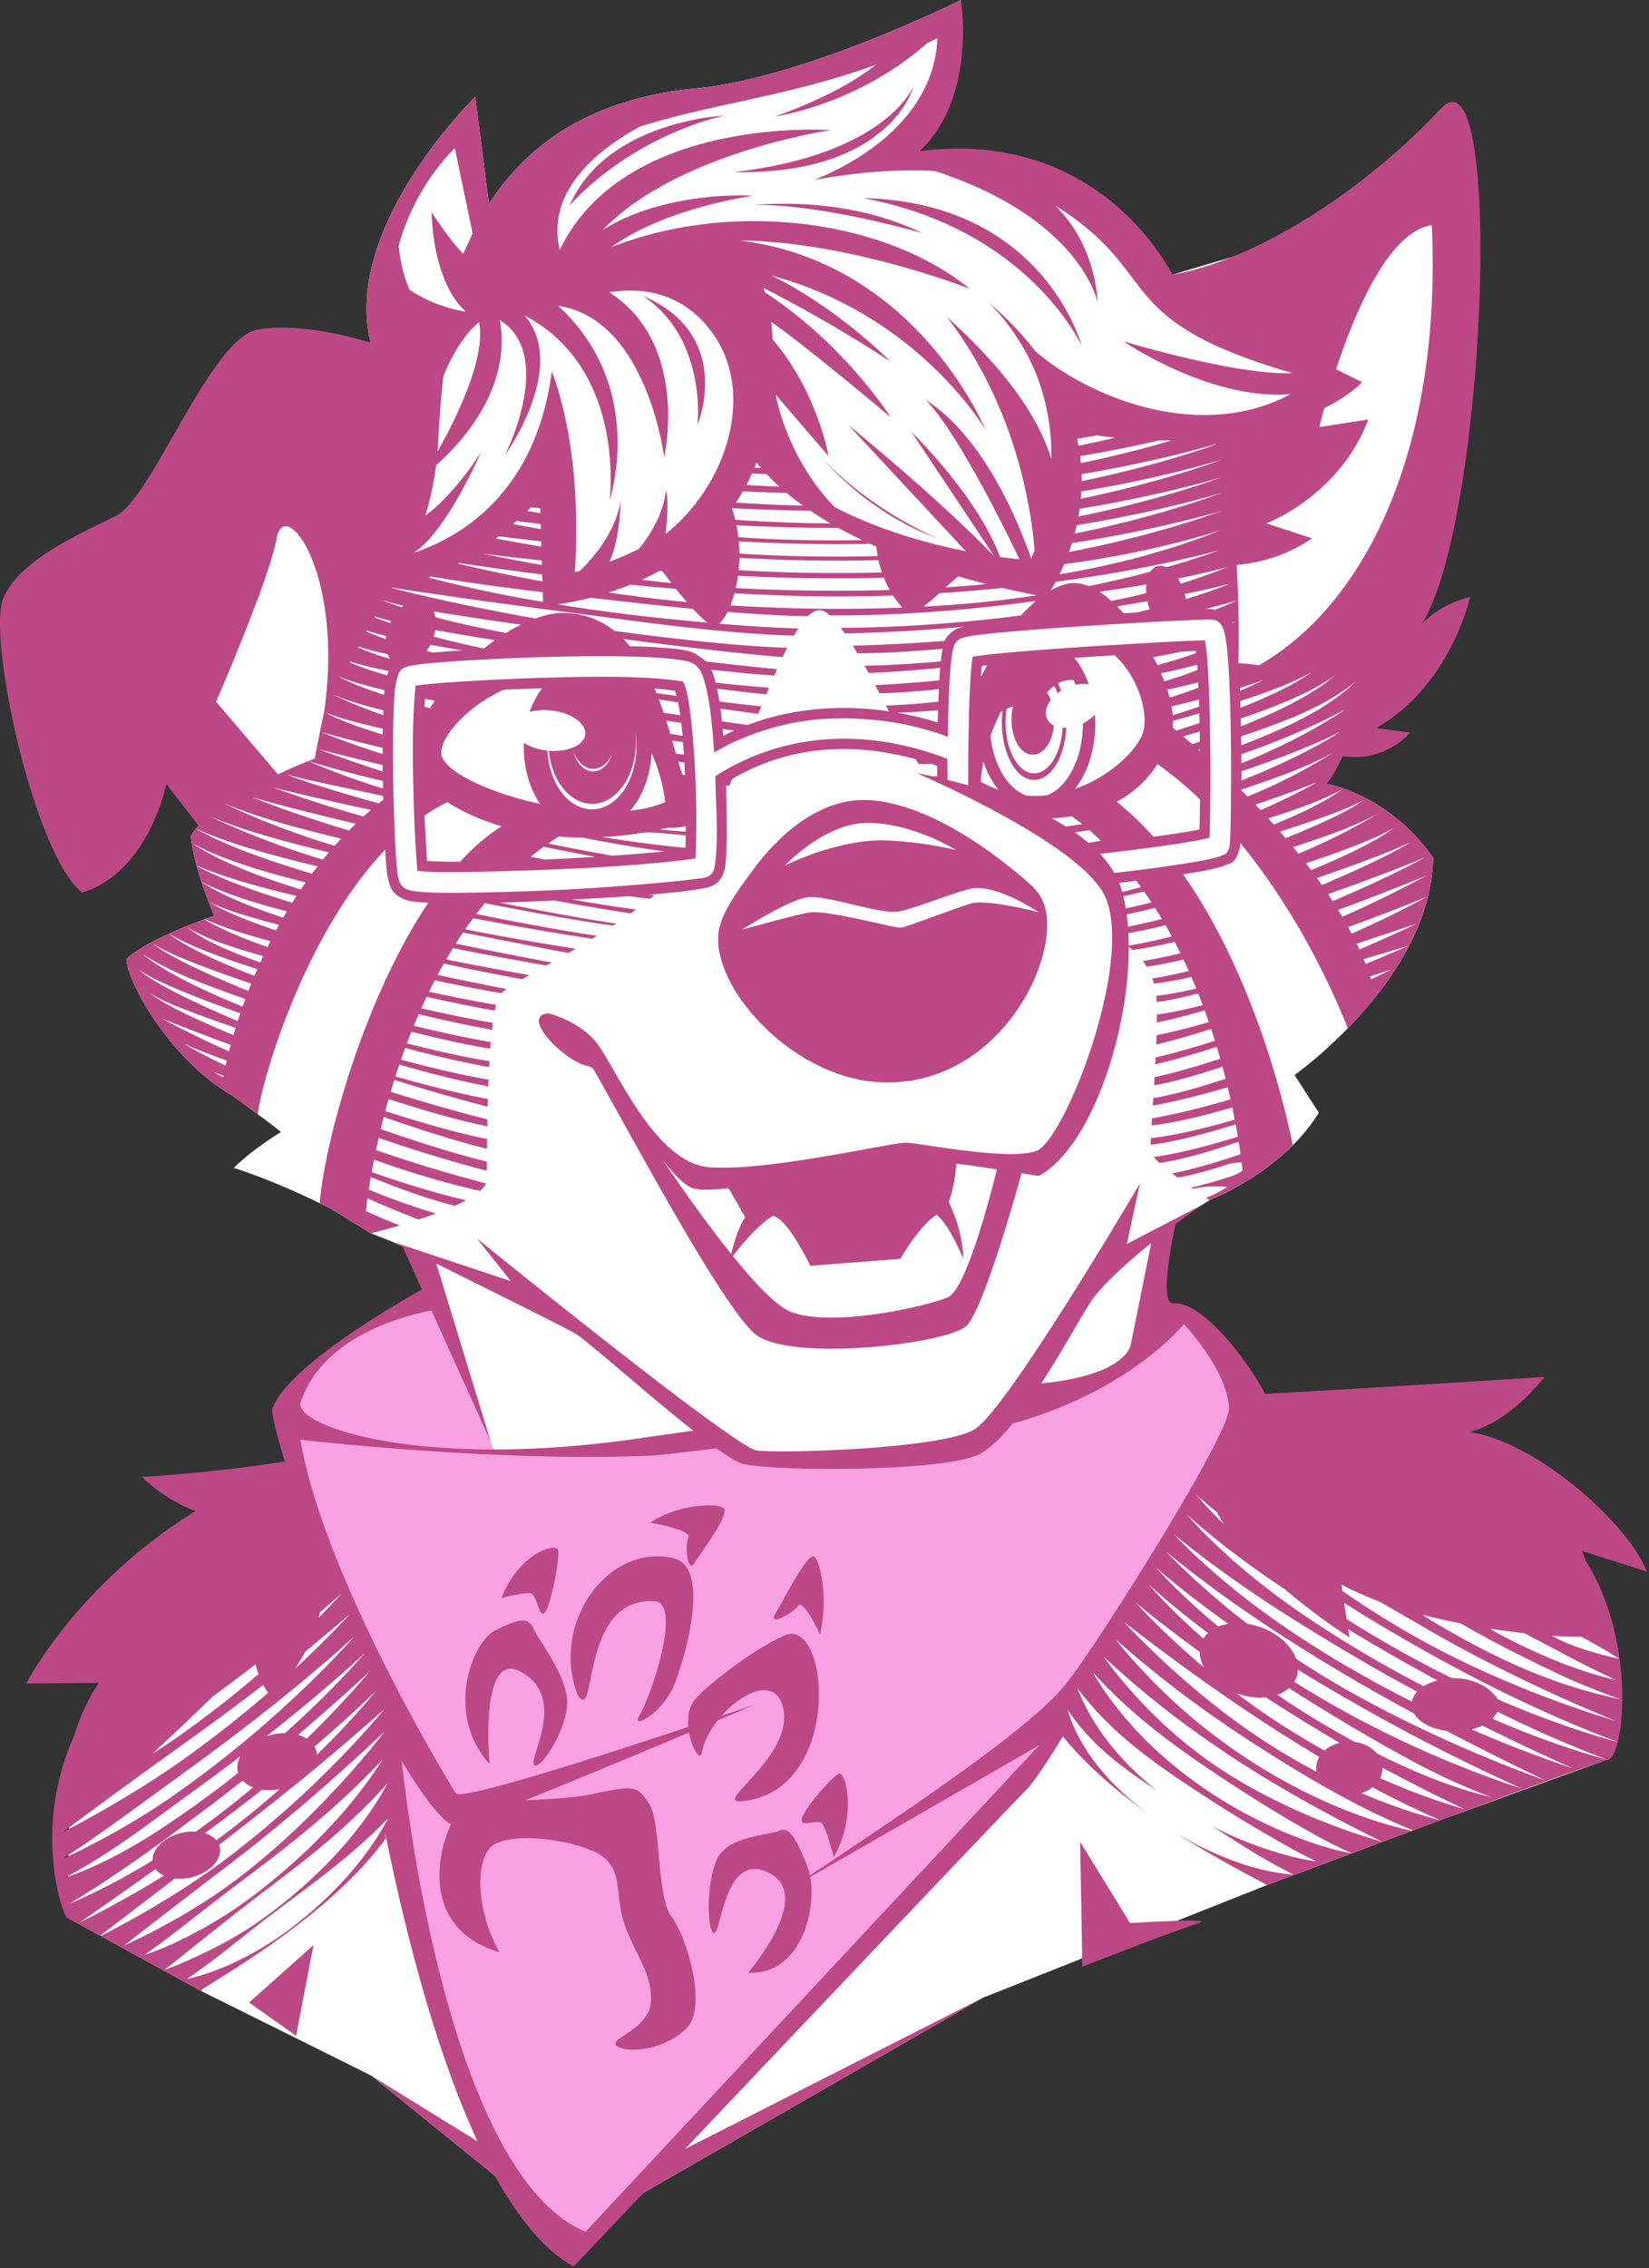 <svg viewBox="0 0 211 290" xmlns="http://www.w3.org/2000/svg">
	<rect x="0" y="0" width="211" height="290" fill="#333333" stroke="none"/>
	<style>
		svg       { background: powderblue }
		#Accent   { fill: #faa1e4 }
		#Backing  { fill: white   }
		#Coloring { fill: #bd4886   }
	</style>

	<path id="Backing" d="M89.04 11.304C77.76 12.356 68.432 16.92 62.567 26.08L60.81 12.383S43.744 28.976 47.419 43.84L22.376 70.907l3.031 34.687a8.69 8.69 0 0 0-.999 1.306c.465 4.473 3.013 10.207 3.013 10.207s-8.05 2.648-11.222 5.485c-.124 2.632 5.48 12.87 13.483 17.465l3.303 2.416c1.3.956 2.223 1.656 2.974 2.277-2.03 1.248-4.254 2.827-6.04 4.582 3.664 1.187 7.327 2.74 10.99 4.512l.001-.007 1.51.767 5.026 3.094 2.582 1.01 3.23 1.552 2.304 5.504-7.052 2.94-9.037 6.8-3.2 5.12 1.653 6.432L8.989 228.96l-.445 16.207 17.178 9.405 21.777 10.824 15.822 12.805 11.608 7.162 7.42-4.984 43.424-24.94 36.306-14.386 22.215-8.318 21.355-7.747 1.355-2.256.388-5.423-.22-5.227-46.532-30.453-9.152-13.642-3.62.472.902-11.126 5.097-3.297.904-.583s9.292-3.55 13.982-11.177l-3.11-4.819s17.54-12.375 17.728-27.816c-5.857-8.24-13.706-9.431-13.706-9.431l15.682-48.881.625-26.876-35.946 10.663-15.082-8.89-17.262-6.903L122.949 0s-20.068 10.012-33.91 11.304z"/>

	<path id="Accent" d="M55.76 165.76s-19.906 7.756-19.13 15.254c.775 7.497 12.55 37.532 12.55 37.532s4.746 56.727 24.806 69.082c43.802-47.106 60.737-61.824 61.362-67.684 27.632-43.382 28.58-37.937 16.14-51.957-8.628 10.082-22.84 12.67-22.84 12.67-1.792 7.335-32.82 8.426-36.937 3.21-8.42 1.552-20.4 1.801-28.406 1.829z"/>

	<path id="Coloring" d="M122.948 0v.001zM72.73 121.848c.305-.175.608-.35.92-.533-3.995-.633-9.61-1.592-14.126-2.486.143-.209.289-.415.436-.621l.105-.147c.157-.219.315-.437.475-.654 5.633 1.071 10.29 1.877 15.245 2.63l.611-.377c-3.587-.529-9.177-1.517-15.454-2.79a45.683 45.683 0 0 1 .616-.79c.16-.203.322-.405.486-.605 7.183 1.442 13.327 2.483 16.414 2.864l.361-.242c-2.914-.422-8.385-1.379-14.874-2.682 2.4-.072 4.656-.154 7.004-.274 5.687 1.043 9.59 1.644 9.785 1.634.218-.156.435-.314.652-.473-1.974-.263-4.77-.693-8.164-1.28 2.38-.127 4.871-.266 7.33-.437 1.111.159 1.971.266 2.632.335.181-.145.363-.29.541-.436-.253-.027-.48-.047-.761-.08h.006c2.844-.23 5.418-.501 7.189-.838.645-.122 1.274-.354 1.755-.829.464-.46.774-1.173.886-2.023.251-1.919.223-5.836.117-9.242l.017-.04c-.01-.34-.02-.684-.032-1.01.15.008.297.012.446.019.118-.285.236-.56.354-.849 7.48-4.353 15.465-4.669 23.453-2.529.142.223.28.434.413.63.532.006 1.077.003 1.637-.01.281.096.514.18.718.257-.003.475-.006.97-.006 1.314-.193.007-.382.01-.573.015-1.269-.279-2.049-.413-2.049-.413s21.304 9.095 24.18 15.939c3.57 8.5-5.282 31.026-8.853 32.363-3.57 1.336-14.945-1.048-16.801-1.048-1.856 0-17.562 3.686-24.997 3.143-7.434-.543-12.399-13.905-14.956-16.472-2.557-2.568-5.76-3.214-5.76-3.214l.002-.001c-3.636.379 2.2 6.185 5.031 6.714.231.043.495.188.782.403 4.48 7.793 16.871 31.202 20.937 34.073 4.757 3.357 24.432 1.09 26.834-1.258 2.028-1.98 5.869-15.326 7.027-19.473.816.13 1.57.246 2.205.334 6.568-3.569 11.534-18.02 11.502-29.29.137.1.298.223.5.397 1.64-.216 3.456-.572 5.38-1.03.252.484.497.968.736 1.454a62.31 62.31 0 0 1-4.81.987c.17.227.337.47.496.735a56.248 56.248 0 0 0 4.7-.924c.233.49.46.98.68 1.471a60.448 60.448 0 0 1-4.665.949c.077.211.147.431.21.66 1.439-.157 3.054-.45 4.788-.851.214.495.423.99.624 1.482-1.834.432-3.568.758-5.126.934.022.237.037.512.051.794 1.467-.182 3.291-.573 5.328-1.103.199.499.39.995.576 1.49-2.222.581-4.24 1.013-5.867 1.204.001.33 0 .67-.005 1.027 1.805-.37 3.892-.91 6.124-1.553.184.504.356 1.002.527 1.5-2.442.704-4.734 1.292-6.688 1.678-.012.392-.025.785-.042 1.192 2.047-.48 4.458-1.176 7.026-1.992.168.507.334 1.012.49 1.51-2.779.882-5.405 1.635-7.59 2.127-.014.293-.032.587-.047.881 2.033-.445 4.847-1.263 7.87-2.231.156.515.306 1.023.448 1.524-3.236 1.036-6.259 1.908-8.407 2.345l-.061 1.053c2.542-.453 5.654-1.354 8.75-2.387.142.523.274 1.034.402 1.539-3.249 1.08-6.57 2.035-9.254 2.48-.02.333-.038.635-.059.954 2.902-.509 6.439-1.43 9.583-2.335.128.53.248 1.046.36 1.548-3.288.944-7.025 1.912-10.044 2.416l-.057.917c3.23-.378 6.988-1.325 10.324-2.315.115.543.22 1.061.316 1.562-3.445 1.015-7.375 1.993-10.723 2.36-.015.303-.032.637-.038.869 3.19-.402 7.223-1.482 10.878-2.618.104.555.2 1.085.282 1.575-3.578 1.105-7.544 2.162-10.77 2.593.191.23.454.492.753.768 3.03-.439 6.827-1.583 10.123-2.72.1.62.17 1.118.238 1.598-2.815.961-5.992 1.918-8.77 2.455.227.176.455.351.688.527 1.644-.21 4.359-1.008 6.431-1.675.604-.194 1.25-.248 1.794-.252.07.564.107.911.118 1.023-.405.286-.894.569-1.426.74-1.545.498-3.495 1.083-5.15 1.45.083.058.147.1.227.157l.122-.028c.962-.227 1.967-.286 2.758-.286.428 0 .793.018 1.055.037.134.009.24.019.315.026.04.015.07.018.09.018.018 0 .031-.004.032-.004 0 0-.015.003-.03.01a.217.217 0 0 0-.072.058 14.755 14.755 0 0 1-1.189.688c-.405.21-.889.43-1.408.626l.447.3s5.878-2.248 10.643-7.005c-.275-1.454-3.994-20.354-14.026-34.654a79.837 79.837 0 0 0 2.651-.447 22.273 22.273 0 0 0 1.98-.448c.29-.083.552-.165.893-.324.341-.158 1.054-.048 1.612-1.728.171-.518.127-.551.142-.69.014-.127.023-.245.032-.374 8.232 10.015 12.797 21.211 13.754 23.696 4.952-5.08 10.81-12.948 10.92-21.838-5.858-8.24-13.707-9.43-13.707-9.43.46-.303 1.3-1.663 2.148-3.528 5.519.838 8.625-3.015 8.625-3.015l-4.331-.576c9.547-5.453 12.002-16.759 12.002-16.759s-3.652.728-6.19 3.487c8.224-12.957 10.626-74.657 2.466-65.95-10.135 10.814-23.831 19.402-34.36 21.246-1.77-3.324-11.074-18.476-32.343-15.793 7.358-6.967 5.268-19.316 5.267-19.322-.006.003-20.07 10.01-33.908 11.303-11.28 1.052-20.608 5.616-26.473 14.776L60.81 12.383S43.744 28.976 47.419 43.84c-5.306-1.736-11.605-2.388-14.691-1.64-5.893 1.43-13.336 21.488-17.838 23.733-4.5 2.245-12.486 5.659-14.493 10.642-2.007 4.984 3.926 32.64 10.116 37.56 8.62-2.68 10.759-13.905 10.759-13.905l4.134 5.364c-.111.123-.218.247-.321.37 4.556 2.053 10.057 3.47 15.549 4.82l-.043.055a54.55 54.55 0 0 0-.658.87l-.006.007c-5.11-1.527-10.857-3.468-14.849-5.744a7.878 7.878 0 0 0-.671.928c.126 1.214.408 2.52.748 3.78 4.023 1.688 8.292 2.78 12.786 3.89-.124.19-.248.382-.37.574l-.184.286c-4.064-1.27-8.591-2.76-12.22-4.707.192.704.4 1.392.613 2.04 3.28 1.653 7.164 2.781 10.932 3.771-.16.27-.318.537-.473.806l-.003.005c-3.734-1.237-7.552-2.712-10.45-4.561.8 2.443 1.634 4.323 1.634 4.323s-.476.158-1.209.423c2.708 1.211 5.51 2.02 8.398 2.818l-.004.007c-.124.244-.24.486-.36.729l-.007.012c-2.68-.934-5.83-2.188-8.099-3.54a63.928 63.928 0 0 0-4.537 1.844c3.117 1.813 7.313 3.214 11.323 4.517-.063.145-.121.287-.181.43l-.186.44c-3.714-1.45-8.168-3.331-10.97-5.38-2.025.923-4.106 2.037-5.39 3.185-.124 2.632 5.48 12.87 13.483 17.464l3.303 2.417c.493-4.258 5.867-22.846 16.308-33.834.088 1.598.188 2.88.321 3.56.124.634.29 1.232.676 1.753.386.521.977.907 1.766 1.149.623.19 1.55.272 2.745.327-8.284 12.351-13.273 30.668-13.89 38.409l1.508.767 5.027 3.094s1.576-.386 3.69-1.01a137.428 137.428 0 0 1-4.314-1.818l.003-.026a55.216 55.216 0 0 1 .154-1.266l.043-.34.003-.015c2.189.971 4.445 1.92 6.545 2.707a62.962 62.962 0 0 0 2.198-.767 89.765 89.765 0 0 1-8.581-3.057v-.001c.076-.5.166-1.042.263-1.607 3.3 1.38 7.082 2.73 10.73 3.693a22.38 22.38 0 0 0 1.454-.71c-4.232-1.01-8.48-2.336-12.072-3.618l.004-.019c.09-.5.188-1.018.295-1.558 4.006 1.439 8.862 2.946 13.584 3.985.356-.32.61-.642.723-.961a184.736 184.736 0 0 1-14.055-4.256c.107-.508.221-1.027.343-1.56v-.001a182.824 182.824 0 0 0 13.817 4.204c.006-.338.013-.76.018-1.178-3.784-.9-8.618-2.424-13.575-4.147.122-.504.253-1.023.388-1.546 4.825 1.681 9.504 3.163 13.208 4.066l.017-1.26c-3.496-.675-8.117-1.982-13.027-3.561.134-.506.27-1.014.418-1.533 4.782 1.54 9.233 2.803 12.635 3.48l.015-.89c-3.682-.92-7.962-2.15-12.374-3.521l.002-.006c.147-.497.297-.997.456-1.504l.003-.01c4.255 1.324 8.378 2.514 11.947 3.416l.025-.977c-3.595-.681-7.657-1.694-11.827-2.888.159-.499.318-.997.49-1.503 0-.002 0-.004.002-.007 4.023 1.15 7.924 2.127 11.386 2.794.01-.294.024-.584.036-.877-3.084-.522-6.994-1.422-11.206-2.551.173-.498.354-.998.539-1.5 4.052 1.084 7.77 1.941 10.74 2.452.012-.255.028-.505.042-.757-3.319-.546-6.914-1.339-10.566-2.28.187-.495.38-.992.58-1.49 3.498.896 6.927 1.653 10.091 2.18.021-.283.04-.57.064-.844-3.067-.541-6.419-1.263-9.85-2.098l.013-.03c.198-.48.403-.962.613-1.443l.003-.008c3.273.792 6.457 1.475 9.377 1.994.033-.3.068-.599.105-.878-2.357-.402-5.566-1.052-9.154-1.862.22-.491.449-.983.682-1.474 3.434.77 6.48 1.386 8.727 1.769a12.8 12.8 0 0 1 .171-.738c-2.348-.393-5.317-.972-8.589-1.677v-.002c.24-.49.486-.977.737-1.463 3.306.708 6.253 1.274 8.539 1.645a4.87 4.87 0 0 1 .644-.532 302.499 302.499 0 0 1-8.82-1.804c.256-.482.52-.962.79-1.44l.007-.012c3.428.747 6.822 1.429 10.016 2.006.28-.163.604-.345.915-.522-.321-.059-.507-.094-1.33-.241a444.597 444.597 0 0 1-9.303-1.767l.002-.004c.28-.484.57-.964.864-1.442 3.382.676 6.424 1.241 8.717 1.65 1.876.335 2.145.387 3.237.567l.673-.379a609.65 609.65 0 0 1-12.272-2.412c.163-.257.33-.513.498-.769.145-.219.44-.657.44-.657s9.981 1.98 13.48 2.616zm47.218-116.97c-.364 9.056-8.097 15.018-15.765 18.132 6.007-1.088 11.102-1.396 15.462-1.136 18.717 6.125 20.782 16.747 20.782 16.747s-.032-7.155-5.483-12.395c14.121 8.831 6.836 14.6 30.422 21.483-7.125.316-21.596-4.058-21.596-4.058.005.002 11.037 7.592 21.363 6.745-11.67 6.268-25.977.296-32.651-5.486-1.592-2.08-3.563-4.18-5.995-6.268 6.424 6.52 8.114 13.918 8.052 20.056-1.392-4.423-4.682-10.32-13.391-18.19 8.754 11.396 10.77 24.207 11.231 29.826-.187.5-.345.892-.433 1.093-1.543-4.462-5.98-15.506-13.534-20.32 3.911 3.882 9.988 16.14 12.038 20.4a62.655 62.655 0 0 1-2.493-.295c-.984-2.683-3.756-8.28-11.378-16.055l10.63 15.949c-3.44-3.528-9.258-9.045-18.69-16.799l15.054 16.167c-4.76-.941-10.925-2.623-16.74-5.608-6.22-6.323-7.579-14.391-7.579-14.391l6.771 7.846s-1.458-8.309-7.162-14.914a28.49 28.49 0 0 0-.189-2.262c4.523 3.152 15.29 12.198 15.29 12.198s-5.834-9.254-16.096-15.976c-.059-.185-.119-.37-.183-.55 9.029 4.57 16.264 9.424 16.264 9.424s-6.565-6.74-15.23-11.007c18.805 5.044 27.37 19.704 27.37 19.704s-8.776-21.442-31.447-24.183c14.188.125 29.454 6.18 29.454 6.18-11.099-9.032-30.617-11.329-45.862-5.34 6.986-5.054 18.139-6.566 18.139-6.566s-10.993-.781-19.244 4.373c9.63-9.953 29.195-12.76 29.195-12.76-.003 0-26.347-1.971-34.704 15.314-1.746-7.437 4.664-12.688 10.198-15.74 9.208-2.937 19.41-3.979 30.247-7.933-5.039 4.031-12.963 6.62-12.963 6.62s10.569-1.448 19.508-9.367c.445-.214.891-.432 1.338-.658zm-3.023 6.082s-3.336 8.756-23.025 11.047c20.204.372 23.025-11.047 23.025-11.047zM92.72 14.784s-15.063.601-19.83 11.474c8.653-9.305 19.83-11.474 19.83-11.474zM58.2 18.965l2.275 10.886c-.423.895-.812 1.794-1.206 2.598-1.819-1.85-4.028-5.295-4.028-5.295s-.036 8.692 4.353 12.69c-3.072-.48-5.506-1.69-7.165-2.766-.656-1.453-1.18-3.301-1.414-5.632 2.116-7.86 7.185-12.481 7.185-12.481zm52.215 6.372c21.272 3.939 27.993 18.892 27.993 18.892s-4.824-18.392-27.993-18.892zm-9.68.719a53.11 53.11 0 0 0-4.408.151c8.933-.152 21.709 3.616 21.709 3.616-3.95-1.943-9.707-3.706-17.301-3.767zm82.473 2.74c1.272 28.126-8.188 48.284-22.103 56.266-.902-.128-1.862-.236-2.652-.258.058-2.11.125-6.845-.215-12.578 2.245-.178 6.031-.873 9.637-3.397l-5.837-1.91s9.336-3.45 13.054-13.284l-6.276.973s.22-.925.629-2.408c2.489-1.256 4.095-2.52 4.84-3.35a155.919 155.919 0 0 1-3.325-1.642c2.425-7.346 6.76-17.622 12.248-18.412zm-102.34 8.36c4.948.08 8.383 2.543 10.627 5.907 4.974 7.458 1.589 18.877-6.32 25.22.21-2.134.368-4.679.027-5.564-.339 3.03-1.964 5.62-3.441 7.469a40.798 40.798 0 0 1-3.782 1.633c1.415-2.883 1.443-8.047 1.443-8.047s-.154 4.317-5.236 9.24c-.386.095-.641.15-.641.15s1.336-14.235-2.935-25.687c-2.045 15.705-11.85 21.28-17.72 23.227 4.162-2.536 8.679-12.912 8.679-12.912s-3.339 5.377-7.15 8.136c.595-1.908 1.067-4.01 1.385-6.441 3.169-2.8 9.704-9.765 8.153-18.554 7.177 4.44.653 17.277.653 17.277s8.167-11.292 2.518-17.869c13.097 6.869 10.868 23.637 10.868 23.637s4.867-14.357-6.567-24.865c11.339 1.625 13.555 19.338 13.555 19.338S88.3 44.027 77.96 37.365a17.204 17.204 0 0 1 2.907-.21zm1.38.661c8.29 5.52 6.999 16.507 6.999 16.507s4.827-11.423-6.998-16.507zM61.29 41.186c.938 4.5-2.881 12.245-5.291 16.542.174-3.41.361-6.108.72-9.585.969-2.413 2.49-5.223 4.571-6.957zm79.057 14.49c.799.11 1.583.204 2.353.284-.624.149-1.262.298-1.92.445-.905.203-1.832.4-2.77.59-.052-.294-.11-.59-.175-.887.847-.14 1.686-.283 2.512-.431zm7.966.64a61.5 61.5 0 0 0 1.589.011 145.106 145.106 0 0 1-11.592 2.887 25.063 25.063 0 0 0-.094-.894c.849-.142 1.691-.286 2.52-.437a167.192 167.192 0 0 0 7.577-1.567zm7.245.47l.025.04c-1.646.597-6.919 2.418-14.788 4.186-.78.176-1.578.345-2.383.512 0-.297-.003-.597-.013-.9.754-.126 1.502-.255 2.239-.39 7.868-1.43 13.225-2.946 14.92-3.448zm-50.34 1.791c6.78 7.753 14.61 10.19 14.61 10.19s-8.37-3.463-14.61-10.19zm51.109.197s-5.991 2.303-15.382 4.425a144.7 144.7 0 0 1-2.642.567c.028-.304.05-.612.067-.923.814-.136 1.621-.276 2.416-.421 9.418-1.722 15.54-3.648 15.54-3.648zm-59.525.364c.19.237.387.471.588.704-.283-.015-.569-.027-.85-.043.089-.218.178-.438.262-.661zm-.583 1.407c.62.026 1.242.05 1.869.072a27.88 27.88 0 0 0 1.639 1.608 193.232 193.232 0 0 1-4.221-.215c.25-.473.488-.962.713-1.465zm60.108.481s-5.715 2.172-14.655 4.225c-1.196.275-2.423.54-3.678.794.058-.323.11-.653.158-.987 1.139-.187 2.26-.38 3.36-.584 8.97-1.654 14.815-3.448 14.815-3.448zm-61.269 1.798c1.831.085 3.696.154 5.592.203.669.56 1.376 1.101 2.11 1.628a190.43 190.43 0 0 1-8.593-.396c.31-.462.607-.94.891-1.435zm61.269.198s-5.387 2.079-13.812 4.1c-1.61.387-3.28.757-5.005 1.105.092-.349.181-.703.263-1.07 1.561-.255 3.089-.525 4.575-.81 8.462-1.623 13.979-3.325 13.979-3.325zm-88.38 1.836c.384.046.778.094 1.182.141l.018.62c-.573-.098-1.139-.197-1.67-.292.175-.171.322-.32.47-.47zm25.723.119c3.239.165 6.587.283 10.029.33a46.133 46.133 0 0 0 2.563 1.61h-.381c-4.045-.023-7.996-.19-11.803-.452a19.071 19.071 0 0 0-.417-1.476l.008-.012zm62.656.346s-5.202 1.98-13.327 3.922c-1.982.473-4.06.922-6.223 1.337.132-.367.261-.745.385-1.14 1.948-.302 3.84-.626 5.673-.973 8.161-1.544 13.492-3.146 13.492-3.146zm-90.229 1.295c.975.124 1.95.247 3.09.383l.02.654c-1.299-.227-2.46-.443-3.54-.648.152-.134.286-.259.43-.389zm28.135.544c2.835.143 5.719.251 8.609.306 1.497.028 2.978.036 4.45.033.977.54 1.987 1.06 3.022 1.557-.67.013-1.342.024-2.02.03-1.81.013-3.636.003-5.482-.033-2.804-.053-5.597-.18-8.337-.36a19.32 19.32 0 0 0-.242-1.533zm-57.61.125c2.37.176 6.941 9.376 4.838 23.816-.724 3.336-1.189 5.892-1.189 5.892s-2.055.766-4.708 2.01l-7.916-9.281s6.742-15.411 7.774-20.964c.194-1.041.635-1.515 1.201-1.473zm119.535.505s-4.515 1.969-11.675 3.784a112.37 112.37 0 0 1-8.916 1.867c.197-.403.397-.827.6-1.305a134.81 134.81 0 0 0 8.142-1.335c7.19-1.415 11.849-3.011 11.849-3.011zm-92.364.783c1.536.19 3.3.402 5.46.643l.02.68a259.388 259.388 0 0 1-5.824-1.05l.344-.273zm30.737.644c1.994.105 4.002.197 6.018.26 3.56.11 7.04.132 10.45.061l.325-.008c.27.124.538.248.81.369.028.295.084.713.171 1.19-.424.013-.846.027-1.274.036-3.439.071-6.946.05-10.531-.061-1.975-.062-3.944-.16-5.89-.287-.007-.51-.03-1.03-.079-1.56zm61.51 1.142s-2.592.97-6.816 2.174a1.766 1.766 0 0 0-.768-.182c-.492.006-.927.263-1.248.738-.51.137-1.013.273-1.558.412a130.61 130.61 0 0 1-6.341 1.442c-.782-.314-1.554-.453-2.297-.372-.764.084-1.634.394-2.566.93.184-.303.392-.658.636-1.111 3.687-.487 7.13-1.042 10.395-1.664 6.374-1.214 10.564-2.367 10.564-2.367zm-94.21.431s2.962.388 7.496.878l.017.577c-4.599-.807-7.512-1.455-7.512-1.455zm32.778.543c1.348.07 2.7.134 4.056.186 4.71.182 9.284.213 13.743.094.106.48.25 1.01.442 1.576l-.195.006c-4.56.127-9.237.096-14.051-.09a177.034 177.034 0 0 1-4.087-.208c.05-.505.082-1.026.092-1.564zm-35.837.651c1.904.291 5.644.844 10.607 1.476l.027.884a219.982 219.982 0 0 1-10.793-2.271l.16-.089zm98.277.524s-2.3.995-5.958 2.115a6.495 6.495 0 0 0-.363-.646c3.826-.774 6.32-1.469 6.32-1.469zm-72.694.505l.396.029c.196.265.6.8 1.153 1.51-1.288-.13-2.554-.27-3.791-.418a34.61 34.61 0 0 0 2.242-1.12zm10.077.61a243.158 243.158 0 0 0 18.668.247 13.5 13.5 0 0 0 .75 1.566c-6.324.186-12.787.106-19.258-.217-.15-.007-.298-.017-.446-.024.113-.497.21-1.022.286-1.573zm28.194.075c1.194.35 2.394.674 3.592.98-1.692.166-3.429.31-5.214.427.566-.521 1.119-1.022 1.622-1.407zm-67.496.017c2.222.368 6.19.994 11.305 1.634 1.03.128 2.019.247 3.011.367l.037 1.247a229.396 229.396 0 0 1-3.21-.57 157.44 157.44 0 0 1-11.453-2.557c.104-.039.207-.082.31-.121zm102.237.907s-.164.079-.472.203c-.297.12-.664.263-1.188.455a77.322 77.322 0 0 1-3.965 1.322 7.804 7.804 0 0 0-.149-.649 126.29 126.29 0 0 0 4.05-.884c.549-.131.915-.224 1.23-.307.327-.087.494-.14.494-.14zm-10.69.112c-.037.352-.041.727-.012 1.113-1.419.352-2.902.683-4.45.997a12.655 12.655 0 0 0-1.525-1.174c2.105-.308 4.038-.601 5.986-.936zm-66.007.021c1.9.194 3.847.378 5.826.548.436.544.91 1.118 1.397 1.682a192.606 192.606 0 0 1-10.001-1.225 39.297 39.297 0 0 0 2.778-1.005zm7.36 8.464c-1.72-.365-4.438-.523-7.441-.59a14.427 14.427 0 0 0-.82-.92c8.648 1.161 16.56 2.023 20.378 2.307.197-.41.392-.806.585-1.184-5.565-.183-13.055-.964-20.749-1.984-.464-.061-.916-.126-1.375-.19-1.787-1.416-3.977-2.295-6.698-2.279-1.036.007-2.193.26-3.406.7a271.916 271.916 0 0 1-9.43-1.823c-4.727-1.003-7.961-1.82-8.947-2.075l.024-.043c.606.094 3.854.6 9.062 1.337 7.734 1.093 11.333 1.521 20.979 2.8 8.065 1.069 15.822 1.865 21.391 1.992.19-.326.38-.635.566-.919-2.768-.064-6.25-.277-10.123-.603.346-.293.716-.81 1.067-1.508 4.049.327 7.622.525 10.3.543.722-.698 1.41-.955 2.05-.628.24.12.49.303.75.535 9.034.05 18.199-.724 26.362-1.845a19.631 19.631 0 0 0-1.9 1.851c-7.243.922-15.18 1.553-23.066 1.583.169.225.34.465.514.716a222.087 222.087 0 0 0 15.326-.864l-.04.007c-.19.041-.37.082-.594.155-.224.073-.455.057-1.073.588-.537.46-.737.795-.836 1.066-3.69.29-7.619.505-11.765.614.195.316.392.64.59.975 2.728.003 6.553-.2 10.905-.576-.036.163-.065.324-.093.493-.057.347-.105.72-.148 1.12-3.78.32-7.154.508-9.758.543.175.31.349.626.524.944 2.957-.13 6.04-.36 9.161-.667-.011.14-.025.265-.036.412-.029.376-.053.78-.077 1.19-2.787.272-5.542.481-8.206.614.185.346.37.692.553 1.039 1.837-.025 4.477-.21 7.596-.524-.024.524-.045 1.058-.064 1.605-2.632.262-4.924.43-6.7.488l.395.744c-2.368-.35-5.092-.555-8.045-.372-3.645.225-6.892.92-10.051 2.115-.885-.122-2.056-.288-3.289-.465a51.702 51.702 0 0 0-.2-1.634c2.195.316 3.748.53 4.853.677l.388-.961c-1.34-.134-3.17-.345-5.372-.62a31.468 31.468 0 0 0-.306-1.64c2.698.34 4.895.594 6.31.726.118-.287.238-.577.357-.858a211.222 211.222 0 0 1-6.846-.635c-.03-.122-.06-.245-.092-.364a8.511 8.511 0 0 0-.445-1.29c3.472.376 6.303.634 8.043.744.123-.281.245-.556.367-.827-2.166-.178-9.05-.968-9.05-.968s-1.366-1.157-2.354-1.367zm40.234-8.04c1.484.347 2.96.658 4.417.935-3.354.508-6.907.922-10.642 1.2-1.302.096-2.597.178-3.885.247.647-.456 1.343-1.073 2.038-1.712.575-.037 1.151-.076 1.729-.119 2.2-.164 4.308-.348 6.343-.55zm-34.282.672c6.361.38 13.184.534 20.292.29.339.525.733 1.043 1.186 1.544-7.729.309-15.138.148-21.996-.275.188-.469.364-.99.518-1.56zm-18.417.579c2.28.259 4.585.517 7.264.815 1.987.221 3.938.422 5.831.603.676.733 1.332 1.372 1.874 1.764a364.095 364.095 0 0 1-7.88-.789 227.434 227.434 0 0 1-11.274-1.544 40.6 40.6 0 0 0 4.185-.85zm82.808.313s-1.05.504-2.866 1.203c-.077-.013-.152-.029-.234-.036a7.585 7.585 0 0 0-1.095-.027c2.595-.638 4.195-1.14 4.195-1.14zm-109.197.066c.511.155 1.214.354 2.119.569.118.028.228.052.343.078a4.654 4.654 0 0 0-.226.18 65.452 65.452 0 0 1-2.261-.784l.025-.043zm97.641.061c.077.352.178.7.302 1.035-.535.138-1.084.275-1.641.41-.574.033-1.112.063-1.71.099-.27-.306-.543-.603-.82-.881 1.328-.219 2.622-.438 3.87-.663zm-91.322 1.316c1.048.169 2.21.346 3.772.593 2.71.426 4.997.76 7.382 1.097-.633.314-1.274.668-1.915 1.063-1.961-.38-3.847-.777-5.654-1.188a88.34 88.34 0 0 1-3.378-.837 3.507 3.507 0 0 0-.207-.728zm-7.508.653c.446.133.95.279 1.57.44l.481.121a6.547 6.547 0 0 0-.13.266 65.83 65.83 0 0 1-1.978-.729l.057-.098zm106.788.368c.128.002.25.009.377.02.543.05.885.375 1.055.592.17.217.245.395.312.569.135.347.211.693.286 1.107.149.828.259 1.903.351 3.185.185 2.565.287 5.931.336 9.319.05 3.388.044 6.793.01 9.41a152.146 152.146 0 0 1-.07 3.238c-.015.41-.032.746-.05 1.01-.009.132-.017.245-.028.352s.006.148-.084.42c-.288.865-.68.837-.912.945-.232.107-.45.18-.703.252-.504.145-1.127.279-1.86.418-1.466.278-3.351.563-5.226.822-2.56.353-4.627.6-5.98.757l-.005-.006a12.102 12.102 0 0 0-.815-1.237l-.037-.049a13.763 13.763 0 0 0-.432-.543l-.038-.045c-.162-.192-.33-.382-.504-.568l.063-.008s3.681-.41 7.386-.922c1.852-.256 3.713-.539 5.094-.801.622-.118 1.102-.23 1.46-.326.01-.178.017-.324.026-.565.028-.787.054-1.884.07-3.18.035-2.589.04-5.976-.01-9.335-.048-3.36-.152-6.697-.33-9.166-.089-1.235-.2-2.259-.316-2.908-.008-.046-.013-.045-.022-.086-.293.002-.34 0-.834.017-.928.034-2.187.09-3.66.164-2.946.149-6.754.369-10.545.618-3.79.249-7.566.528-10.437.794a84.602 84.602 0 0 0-3.502.381c-.321.045-.531.083-.736.121-.01.052-.016.065-.026.125-.078.47-.152 1.172-.215 2-.124 1.657-.205 3.835-.255 5.987-.097 4.16-.081 8.069-.08 8.337a72.909 72.909 0 0 0-2.646-.708c-.001-.502 0-1.488-.028-2.687v-.001-.001l-.077-.032c-11.816-4.51-22.156-2.553-29.605 2.257.047 3.687.434 7.448-.043 11.29-.083.674-.272 1.025-.504 1.254s-.559.392-1.072.47c-3.365.515-12.749 1.272-18.826 1.545-5.587.25-12.548.43-15.762.316-1.403-.05-2.51-.178-2.883-.293-.605-.185-.889-.398-1.09-.67-.2-.27-.33-.658-.44-1.22-.126-.643-.283-2.797-.391-5.246-.109-2.449-.186-5.26-.215-7.469-.024-1.761-.026-4.26.017-6.516.044-2.256.151-4.336.28-5.003.18-.935.339-1.537.578-1.876.238-.339.569-.554 1.445-.722 1.236-.238 4.148-.486 7.387-.678 3.239-.193 6.84-.34 9.597-.416 2.14-.059 4.735-.11 7.33-.11.865 0 1.73.006 2.579.018 3.393.051 6.543.228 8.238.588.761.162 1.216.447 1.58.879.364.432.633 1.053.855 1.879.667 2.484.978 5.714 1.179 8.963 4.256-2.566 9.732-4.118 14.423-4.327 5.409-.24 10.393.446 15.288 2.236l.2.07c.01-.7.023-1.42.041-2.19.05-2.176.131-4.378.262-6.121.066-.872.14-1.623.242-2.234.05-.306.105-.576.186-.839.08-.263.086-.53.572-.947.322-.276.468-.284.621-.334.154-.05.298-.084.46-.12.322-.068.707-.132 1.171-.196a86.05 86.05 0 0 1 3.621-.395c2.914-.27 6.705-.55 10.51-.8 3.805-.25 7.621-.47 10.584-.62 1.48-.074 2.748-.131 3.697-.166.712-.026 1.141-.052 1.525-.044zm3.292.304s-.164.074-.406.177l-.026-.056c.185-.053.432-.121.432-.121zm-102.373 1.05a327.435 327.435 0 0 0 7.658 1.289c-.484.34-.965.698-1.44 1.073-1.496-.319-2.953-.65-4.36-.994a83.365 83.365 0 0 1-2.056-.532c.086-.277.153-.557.198-.835zm-8.742.078c.6.187 1.409.422 2.45.67a5.644 5.644 0 0 0-.05.394 31.795 31.795 0 0 1-2.464-.947l.064-.117zm8.11 1.809c.336.06.655.118 1.017.181 1.124.197 2.14.368 3.12.53-1.385.087-2.699.18-3.822.28l-.796-.204c.177-.247.339-.511.482-.787zm-9.23.218c.638.21 1.6.495 2.897.787.287.064.575.126.865.188.091.227.206.434.34.614-.45-.136-.89-.271-1.312-.409a26.68 26.68 0 0 1-2.84-1.087l.05-.093zm107.178.57l.034.276c-1.19.421-2.565.872-4.13 1.309-.268.075-.544.148-.818.223a30.273 30.273 0 0 0-.513-1.023c.369-.067.714-.127 1.099-.2a102.22 102.22 0 0 0 2.488-.503c.626-.028 1.34-.063 1.84-.083zm-10.383.55c2.781 2.481 4.264 6.9 3.718 9.538-.454 2.193-3.996 5.863-8.807 7.552.175-.22.344-.45.503-.69 1.324-2.002 2.109-4.693 2.109-7.652 0-.395-.015-.785-.042-1.169-.422.443-.954.83-1.546 1.145 0 2.699-.724 5.109-1.843 6.8-.784 1.184-1.732 1.998-2.758 2.38-.839.09-1.697.113-2.57.048-1.08-.359-2.077-1.192-2.895-2.428-.894-1.351-1.536-3.162-1.759-5.198a24.366 24.366 0 0 1 1.313-3.068c.049-.03.115-.066.226-.125-.054.476-.08.96-.08 1.446 0 4.067 1.85 7.363 4.134 7.363 2.134 0 3.917-2.893 4.116-6.677a4.08 4.08 0 0 1-.477-.006c-.195 3.317-1.766 5.836-3.64 5.837-2.02 0-3.659-2.917-3.659-6.517 0-.577.043-1.152.128-1.709.08-.038.157-.077.241-.113.19-.08.38-.149.57-.211a7.47 7.47 0 0 0-.18 1.654c0 1.136.232 2.172.659 2.99.427.818 1.126 1.514 2.072 1.514s1.645-.696 2.072-1.514c.328-.628.54-1.386.62-2.218-.657-.328-1.024-.898-1.024-1.588 0-.535.22-1.114.633-1.66a3.94 3.94 0 0 0-.502-.957 6.17 6.17 0 0 1 .926-.853c.165.286.314.6.446.935.143-.112.294-.219.451-.318a8.353 8.353 0 0 0-.408-.934c.121-.067.246-.13.376-.184a3.244 3.244 0 0 1 1.634-.235c.093.189.178.385.258.586.595-.128 1.172-.144 1.681-.047-.337-.96-.769-1.84-1.282-2.617a9.475 9.475 0 0 0-.568-.77c.584-.04 1.167-.08 1.756-.118 1.152-.076 2.267-.142 3.398-.211zm-97.804.805c.61.194 1.468.443 2.564.698.753.174 1.525.34 2.333.506a5.33 5.33 0 0 0-.18.565c-.796-.237-1.55-.47-2.256-.704a28.354 28.354 0 0 1-2.517-.956l.056-.11zm108.375.393c.015.207.027.454.04.674-.91.356-1.929.728-3.055 1.09-.393.127-.794.252-1.198.377-.13-.344-.268-.69-.418-1.039.452-.097.89-.188 1.356-.292 1.202-.27 2.3-.547 3.275-.81zm-26.898.073c-.23.435-.46.882-.685 1.344l-.086.01.014-.213c.034-.456.074-.718.113-1.064.186-.025.432-.051.644-.077zm41.503.907s-1.494 1.12-4.305 2.471a73.25 73.25 0 0 1-4.758 2.07l-.025-.875a89.664 89.664 0 0 0 4.604-1.608c2.882-1.107 4.484-2.058 4.484-2.058zm3.064.355s-1.524 1.442-4.627 3.128c-2.039 1.109-4.397 2.212-7.417 3.418l-.03.011c-.005-.337-.011-.675-.018-1.01 2.93-.994 5.223-1.887 7.267-2.815 3.176-1.446 4.825-2.732 4.825-2.732zm-127.581.183s1.559.636 4.258 1.328c.533.136 1.087.27 1.653.402-.018.18-.032.4-.047.608a68.836 68.836 0 0 1-1.736-.584c-2.65-.939-4.128-1.754-4.128-1.754zm26.593.152c-5.581.15-15.02.654-16.701 1.038-.39 3.954-.378 8.06-.317 11.487.074 4.089.221 8.169.541 12.16.838.18 4.85.338 17.566-.174 11.115-.447 17.046-1.232 18.034-1.404.156-3.742.117-7.68-.047-10.916-.386-7.62-1.036-11.1-1.602-11.723-4.997-.755-11.736-.623-17.474-.468zm91.775.287s-.799.442-2.25 1.083c-.23.101-.483.209-.734.316l-.016-.38c.219-.067.443-.136.649-.202 1.504-.48 2.35-.817 2.35-.817zm11.834.184s-1.118 1.182-3.4 2.72c-2.556 1.721-5.505 3.173-10.046 4.978-.401.16-.806.318-1.214.474-.004-.383-.006-.764-.012-1.149.29-.096.58-.191.868-.29 4.651-1.599 7.522-2.76 10.223-4.304 2.36-1.35 3.58-2.429 3.58-2.429zm-20.16.115l.028.68c-.93.365-1.986.743-3.15 1.107-.18.056-.366.11-.549.167-.088-.333-.19-.674-.302-1.018.202-.042.389-.078.595-.122a69.476 69.476 0 0 0 3.377-.814zm-83.972.768a11.414 11.414 0 0 0-1.579 3.025c.745-.213 1.614-.29 2.501-.22 2.549.196 4.615 1.514 4.615 2.944s-2.066 2.43-4.615 2.233l-.052-.004c.386 3.9 2.752 6.801 5.546 6.801 3.092 0 5.6-3.533 5.6-7.891 0-.5-.034-1-.101-1.491.115.647.173 1.313.173 1.98 0 4.474-2.553 8.1-5.702 8.1-2.99 0-5.471-3.28-5.687-7.515-1.135-.119-2.209-.466-3.018-.976-.007.193-.012.387-.012.582 0 2.76.774 5.284 2.083 7.213-6.876-1.496-12.82-4.376-12.65-6.671.167-2.242 3.538-5.887 7.964-7.92 2.02-.101 3.747-.17 4.934-.19zm14.392.032c.984.073 1.872.169 2.623.293.064.17.13.39.197.644-.842-.116-1.69-.232-2.574-.357-.08-.194-.163-.387-.246-.58zm-40.96.84c.465.193 1.326.53 2.597.934a50.93 50.93 0 0 0 3.665 1c-.007.206-.013.416-.018.63-3.28-1.151-5.47-2.162-6.253-2.541l.01-.023zm11.605.473l1.243.246c-.214.319-.415.639-.606.96-.239-.063-.474-.127-.711-.191.021-.34.047-.677.074-1.015zm29.92.08c.84.13 1.647.25 2.446.37.1.486.195 1.04.282 1.65l-2.119-.32c-.19-.564-.392-1.131-.609-1.7zm69.102.01c.01.295.018.603.027.905-1.077.373-2.205.743-3.374 1.106-.031-.36-.085-.738-.158-1.129 1.193-.286 2.356-.58 3.505-.881zm18.757 1.239s-4.528 3.217-11.854 6.307c-.481.204-.977.404-1.472.605-.002-.388-.002-.767-.005-1.161.37-.128.748-.254 1.112-.384 7.399-2.638 12.22-5.367 12.22-5.367zM120 91.994l-.007.385c-.121-.037-.264-.076-.392-.114a40.375 40.375 0 0 0-4.786-1.136c1.569-.042 3.321-.15 5.216-.321-.01.395-.022.79-.031 1.185zm-78.19-.82c2.263.862 4.759 1.443 7.168 1.999-.004.247-.008.505-.01.759-2.516-.801-5.02-1.622-7.173-2.724l.014-.035zm111.654.054c.01.401.018.805.027 1.212-.968.332-1.955.66-2.967.98l-.477-.401a6.2 6.2 0 0 0 .053-.854c1.142-.308 2.262-.62 3.364-.937zm-68.212.915c.649.103 1.284.202 1.914.3.065.545.119 1.144.162 1.632l-1.562-.244c-.162-.552-.33-1.11-.514-1.688zm7.218 1.068c.512.068 1.031.138 1.494.195-.472.21-.944.437-1.416.675-.023-.292-.051-.58-.078-.87zm79.058.275s-.06.065-.2.168c-.114.084-.24.17-.434.296-.395.256-.853.534-1.54.924-1.39.789-3.157 1.715-5.54 2.81a97.883 97.883 0 0 1-4.968 2.117c.001-.393.002-.78.001-1.186 1.625-.541 3.181-1.09 4.67-1.646 2.462-.919 4.247-1.662 5.72-2.324.724-.325 1.193-.55 1.616-.766a9.14 9.14 0 0 0 .46-.248 1.6 1.6 0 0 0 .215-.145zm-18.017.053l.01.52c.004.254.005.505.008.758-.329.112-.656.225-.99.336a145.79 145.79 0 0 0-1.153-.999c.718-.201 1.424-.407 2.125-.615zm-112.465.044s3.133.917 7.91 2.043v.788c-4.81-1.527-7.91-2.83-7.91-2.83zm44.973 1.118c.463.06.918.116 1.375.174.044.55.082 1.086.115 1.613l-1.016-.128-.474-1.66zm67.52 1.073l.004.268-.226-.203.223-.065zm-112.733.038s3.263.846 8.16 2.018l.008.811c-4.938-1.585-8.168-2.83-8.168-2.83zm32.558.234c.484 1.386 1.473 2.262 2.556 2.262.983 0 1.898-.725 2.42-1.918-.433 1.364-1.388 2.24-2.44 2.24-1.148 0-2.168-1.04-2.536-2.584zm97.235.15s-3.802 2.605-9.883 5.202c-.352.15-.715.3-1.076.45-.258-.263-.53-.532-.797-.798v-.079c.508-.171 1.011-.343 1.507-.515 3.439-1.2 5.336-1.874 7.47-2.846 1.784-.814 2.779-1.414 2.779-1.414zm-87.223.097c1.518 3.396 1.727 6.274 1.727 6.274-1.284.558-2.798.907-4.447 1.086.144-.17.286-.343.42-.525 1.333-1.805 2.171-4.194 2.3-6.835zM39.45 97.32s3.86 1.208 9.542 2.542c.006.318.01.632.017.966-5.764-1.79-9.56-3.508-9.56-3.508zm86.383.086c.344 1.023.795 1.961 1.338 2.781.183.277.379.54.584.79a14.952 14.952 0 0 1-2.261-1.02c.054-.844.171-1.697.339-2.55zm-38.263.09c.029.566.054 1.093.07 1.602l-.304-.032a28.615 28.615 0 0 1-.532-1.65c.257.028.51.054.766.08zm60.537.205a49.382 49.382 0 0 1 5.436 4.508l-.01 1.15a147.986 147.986 0 0 1-.06 2.695c-.165.034-.232.058-.419.094-1.338.254-3.188.535-5.03.789l-.434.056a39.766 39.766 0 0 0-4.696-4.477c1.976-1.055 3.807-2.592 5.213-4.815zM36.654 98.987c1.185.445 5.57 1.34 12.377 2.785 0 .031.002.062.003.092l.009.383c-.195.154-.386.311-.578.468-4.411-1.188-10.715-3.136-11.811-3.728zm131.838 1.048s-2.81 1.646-7.188 3.551c-.219-.233-.447-.47-.673-.707 4.688-1.55 7.86-2.844 7.86-2.844zm-133.57.649a430.275 430.275 0 0 0 12.53 2.88l-.006.005c-.316.273-.629.55-.936.83l-.001.001-.009.007c-4.233-1.216-7.87-2.38-11.578-3.723zm136.784.264s-1.327 1.034-3.811 2.28c-1.405.707-2.992 1.423-4.9 2.21-.233-.261-.469-.523-.71-.787 2.146-.691 3.827-1.268 5.41-1.874 2.563-.983 4.01-1.829 4.01-1.829zm-139.487.979c4.572 1.296 8.838 2.346 13.302 3.402a49.04 49.04 0 0 0-.874.866c-4.55-1.37-8.662-2.781-12.428-4.268zm78.255.363c-4.58 0-9.607 2.92-13.944 8.71-2.927 3.91-4.64 6.472-4.64 9.084 0 7.211 10.072 17.865 20.855 18.307 14.55.596 22.585-14.826 21.057-21.991-.405-1.896-1.255-2.749-3.054-4.265-8.453-7.125-15.466-9.846-20.274-9.845zm63.97.027s-1.085.838-3.207 1.885c-1.6.793-3.394 1.598-5.787 2.585-.31.128-.63.256-.947.385a91.75 91.75 0 0 0-.716-.835c.446-.145.886-.285 1.336-.433 2.505-.821 4.242-1.417 5.956-2.067 2.181-.832 3.365-1.52 3.365-1.52zm-117.202.243c1.774 1.152 4.106 2.258 6.945 3.091-1.867 1.171-3.638 2.717-5.309 4.537-1.58 0-3.04-.03-4.228-.11a198.015 198.015 0 0 1-.323-5.791 24.391 24.391 0 0 1 2.915-1.727zm-28.571.166c4.822 1.98 9.548 3.173 14.977 4.513-.278.299-.553.6-.821.902l-.01.01c-5.215-1.548-10.54-3.677-14.146-5.425zm147.57 1.33s-3.924 2.535-10.1 5.103c-.221-.277-.442-.554-.673-.837 3.618-1.212 5.529-1.841 7.821-2.834 1.892-.818 2.952-1.431 2.952-1.431zm-39.083.31c.444.33.882.664 1.308 1.01-.682.112-1.372.216-2.066.315a32.99 32.99 0 0 0-1.83-1.06 24.477 24.477 0 0 0 2.588-.264zm-110.231.04c3.74 1.581 7.964 2.829 15.162 4.585-.259.305-.513.612-.763.92l-.004.005c-5.309-1.575-11.07-3.875-14.395-5.509zm95.446 4.292c-3.967-.94-7.893-1.256-9.826-1.246-3.237.017-7.978 1.209-12.102 3.213 2.057-2.124 6.226-5.339 10.288-5.434 4.022-.095 8.395 1.582 11.64 3.467zm-37.913-2.63c.358-.074.711-.15 1.067-.23.264.014.499.019.737.011a6.929 6.929 0 0 0 1.486-.23c.002.24 0 .727 0 .727s-2.2-.172-3.29-.278zm93.946-.211s-1.47 1.103-4.173 2.474c-1.725.877-3.69 1.778-6.152 2.797-.103.043-.211.085-.315.128-.214-.287-.44-.58-.665-.874.206-.07.417-.136.623-.205 2.541-.857 4.493-1.563 6.31-2.288 2.785-1.114 4.372-2.032 4.372-2.032zm-39.015.297c.504.437.996.887 1.475 1.348-.536.1-1.065.189-1.59.273a22.84 22.84 0 0 0-1.755-1.347 54.91 54.91 0 0 0 1.87-.274zm-51.687 2.251c-3.126-.283-6.763-.76-10.633-1.368a47.017 47.017 0 0 0 4.532-.462c.535-.08 1.059-.167 2.126-.113 1.068.054 2.594.223 4.014.357-.01.53-.022 1.058-.04 1.586zm-2.74.464c-2.005.2-4.28.385-6.619.549-2.581-.45-5.34-.98-8.195-1.562.437-.307.883-.601 1.341-.889.96.075 1.94.123 2.982.13 4.001.764 7.648 1.391 10.543 1.767m95.449-1.142s-1.422.874-3.917 2.097c-1.734.85-3.785 1.799-6.32 2.885-.354.152-.723.306-1.087.46-.205-.295-.411-.59-.629-.891.452-.158.923-.318 1.365-.473 2.633-.926 4.66-1.67 6.498-2.376 2.58-.994 4.09-1.702 4.09-1.702zm-155.842.123c4.027 2.168 9.192 3.64 14.498 4.985l-.006.01c-.21.296-.416.594-.618.893-4.463-1.367-10.054-3.343-13.874-5.887zm51.56 1.716c-2.212.144-4.415.249-6.561.34-.568-.115-1.131-.228-1.706-.347.536-.44 1.086-.867 1.648-1.28 2.306.468 4.525.897 6.62 1.287zm106.093.052s-.099.076-.305.198c-.158.093-.332.191-.59.331-.515.28-1.096.582-1.95 1.008a150.118 150.118 0 0 1-6.386 2.986c-.803.355-1.652.72-2.52 1.09-.189-.295-.39-.598-.593-.903.946-.336 1.903-.674 2.789-.995 2.79-1.01 4.811-1.771 6.584-2.464.9-.352 1.478-.585 2.03-.817.273-.115.45-.192.618-.27.217-.1.323-.164.323-.164zm.25 2.333s-.277.161-.796.44c-.454.244-1.03.548-1.806.946a162.022 162.022 0 0 1-8.166 3.899c-.17-.29-.345-.584-.53-.886.785-.29 1.593-.587 2.331-.865 2.591-.976 4.64-1.778 6.242-2.418.824-.328 1.396-.56 1.888-.763.547-.225.837-.353.837-.353zm-37.138.673c.202.266.402.534.598.804-.828.23-1.62.439-2.39.639-.012-.046-.023-.092-.036-.137-.1-.354-.219-.702-.357-1.042.639-.076 1.186-.139 2.185-.264zm-20.465.925c3.423-.02 7.968 3.089 7.968 3.089s-6.549-1.706-8.62-1.107c-2.073.6-8.115 2.963-8.962 3.087-.847.123-9.546-2.389-11.92-1.914-2.375.475-8.437 2.168-8.437 2.168s6.06-3.885 8.46-4.149c2.4-.263 9.328 2.238 11.532 1.843 2.33-.417 8.456-3.008 9.979-3.017zm21.463.438c.326.462.645.927.955 1.397-1.164.297-2.25.55-3.291.782a21.948 21.948 0 0 0-.315-1.555c.845-.188 1.718-.39 2.65-.624zm36.2.63s-.333.218-.975.57c-.51.28-1.098.59-1.922 1.01a143.22 143.22 0 0 1-6.06 2.89c-.217.1-.451.201-.675.301a48.009 48.009 0 0 0-.45-.843c.256-.094.538-.193.788-.285a274.567 274.567 0 0 0 6.259-2.37 95.987 95.987 0 0 0 2.007-.812c.674-.284 1.028-.462 1.028-.462zm-155.767.741c2.306 1.12 5.698 2.069 8.898 2.908l-.186.34c-.068.124-.137.248-.203.371-3.059-1.056-6.342-2.25-8.509-3.619zm120.98.737c.299.47.591.943.875 1.42-1.562.39-3.016.72-4.345.986a28.487 28.487 0 0 0-.168-1.585 91.154 91.154 0 0 0 3.638-.821zm33.469 2.019c-.001 0-.016.005-.04.018l-.11.053a160.938 160.938 0 0 1-2 .934 216.582 216.582 0 0 1-5.17 2.287c-.11-.239-.226-.485-.348-.737 2.241-.743 4.025-1.337 5.419-1.803l1.649-.552.442-.148.116-.039a.302.302 0 0 0 .041-.013zm-32.13.192c.273.475.537.954.796 1.434a69.258 69.258 0 0 1-5.507 1.186 35.67 35.67 0 0 0-.05-1.602 66.469 66.469 0 0 0 4.76-1.018zm-125.174.25c2.544 1.622 6.122 2.662 9.71 3.71l-.005.01c-.011.025-.021.049-.033.073-.112.243-.218.482-.327.723-3.28-1.186-7.126-2.67-9.345-4.515zm-4.41 2.066c1.988 1.46 8.007 3.57 12.595 5.162-.125.31-.248.618-.365.921-3.941-1.551-10.523-4.486-12.23-6.083zm160.63.344c-.019.008-2.178.945-5.445 2.296a33.688 33.688 0 0 0-.25-.616 369.74 369.74 0 0 1 5.695-1.68zm-161.975 1.011c4.01 2.562 8.42 4.051 13.184 5.773l-.01.024c-.116.318-.23.633-.34.942-4.41-1.778-9.883-4.314-12.834-6.739zm-.463 1.898c1.3 1.333 7.783 3.84 13 5.701l-.003.011c-.112.33-.215.65-.317.969-5.011-2.071-11.68-5.282-12.68-6.681zm160.264.111s-.011.004-.03.014a77.646 77.646 0 0 1-.41.204c-.289.14-.698.337-1.23.589-.254.12-.61.284-.912.426a23.792 23.792 0 0 0-.115-.363l.932-.302 1.297-.417c-.035.01.38-.123.346-.112a1.002 1.002 0 0 0 .122-.039zM19.278 127.01c1.534 1.19 7.245 3.149 10.87 4.425-.096.31-.191.62-.277.917-3.483-1.44-9.18-3.973-10.593-5.342zm1.378 3.2s3.55 1.454 8.865 3.387c-.043.157-.08.302-.12.454l-.01.042c-.03.113-.062.229-.09.339-5.23-2.345-8.645-4.223-8.645-4.223zm2.986 3.254s.24.151.738.37c.431.186.86.359 1.557.629.952.369 1.947.739 3.072 1.152l-.058.254-.087.386a99.295 99.295 0 0 1-3.05-1.519 33.514 33.514 0 0 1-1.482-.81c-.459-.268-.69-.462-.69-.462zm3.648 3.6c.01.004.635.232 1.306.48-.008.046-.022.108-.03.153l-.011.05c-.673-.362-1.255-.679-1.265-.684zm57.507 11.256c1.56 1.993 3.01 3.49 4.117 3.692.83.153 2.395.105 4.332-.06l2.1 3.686c-.87 1.312-1.493 3.516-1.783 4.695-3.422-4.254-6.898-9.258-8.766-12.013zm37.573.469c1.752.212 3.525.477 5.199.739-.887 3.555-3.971 15.311-6.25 16.328-2.682 1.198-15.328 4.032-20.362 1.774-1.766-.793-4.445-3.65-7.18-7.03.846-1.119 2.976-3.779 5.081-5.117 1.86.146 4.827 6.37 4.827 6.37l11.513-.888s2.454-4.267 4.636-5.636c1.656 1.266 3.422 5.625 3.422 5.625s.106-3.169-1.87-7.295c.65-1.547.894-3.674.984-4.87zm23.492 2.527s-16.986 28.92-21.156 31.447c-4.17 2.526-25.003 3.106-27.883 2.703-2.88-.403-35.796-27.114-35.796-27.114l4.342 5.457-15.342-5.1 1.515.746 2.452 5.427c-3.69 2.065-17.197 9.915-19.124 15.199-.191.524.473 3.158 1.558 6.789-9.162 1.492-18.262 1.97-18.262 1.97s2.75 2.846 6.84 4.374c-15.2 9.405-21.647 22.05-21.647 22.05l9.294-.088s-1.987 2.796-3.215 6.878c-5.504 12.382-1.104 23.389-.894 23.113l4.279 2.343c.179-.137 4.422-3.386 9.555-7.308.752.08 1.564.006 2.346-.215 2.339-.662 3.84-2.443 3.355-3.978a1.937 1.937 0 0 0-.045-.126c.17-.13.342-.26.514-.393 3.73-2.86 9.573-7.488 12.358-9.828 5.787-4.862 8.275-7.116 8.275-7.116s-2.127 2.597-5.637 6.217a128.527 128.527 0 0 1-14.061 12.517c-7.426 5.655-15.375 9.65-16.608 10.258l12.847 7.034c-.624-.138 15.66-8.51 23.639-19.488l-.091-.79c2.376 11.782 6.268 27.542 11.828 39.503l-13.599-8.4 15.822 12.805c2.945 5.338 6.299 9.518 10.078 11.612l8.95-9.435 43.424-24.94-38.109 19.335c15.68-16.535 41.26-43.498 43.585-45.837 1.047-1.052 2.838-3.768 4.755-6.904 3.06 3.765 7.045 7.126 10.978 9.939-3.315-2.464-5.809-5.016-7.608-7.658-2.182-3.204-2.75-5.701-2.75-5.701s1.323 2.188 3.959 4.678c2.234 2.112 4.545 3.733 7.421 5.634-3.034-2.397-5.428-5-7.186-7.545-2.15-3.115-2.926-5.496-2.926-5.496s1.432 2.052 4.026 4.568c2.905 2.815 6.089 5.205 10.983 8.417a186.426 186.426 0 0 0 10.56 6.482c1.446.83 2.44 1.391 3.921 2.14.867.438 1.054.486 1.054.486s-.22.02-1.166-.158c-1.593-.298-2.837-.627-4.398-1.117a48.491 48.491 0 0 1-7.756-3.186c1.814 1.159 3.559 2.28 5.096 3.228 3.103 1.886 5.324 2.948 5.324 2.948s-2.543-.073-6.116-1.216a39.846 39.846 0 0 1-9.157-4.265c6.552 4.27 12.137 6.803 11.816 6.842 0 0 4.728-1.78 10.91-4.093-.088-.01-.992-.12-2.483-.53a46.293 46.293 0 0 1-4.147-1.363 57.258 57.258 0 0 1-11.356-5.773c-4.922-3.245-8.58-6.693-11.292-9.954-2.581-3.102-3.836-5.468-3.836-5.468s1.752 2.025 4.694 4.64c3.264 2.9 6.79 5.508 11.751 8.787 4.146 2.741 7.305 4.679 10.605 6.558a86.53 86.53 0 0 0 3.782 2.051c1.403.708 2.263 1.035 2.294 1.047 2.4-.898 4.936-1.844 7.65-2.855-1.027-.224-3.275-.767-6.19-1.791-4.225-1.485-9.034-3.694-14.258-7.028a72.195 72.195 0 0 1-12.641-10.264c-3.062-3.112-4.82-5.422-4.82-5.422s2.145 1.956 5.52 4.646c3.648 2.909 7.72 5.865 13.065 9.278 3.428 2.189 6.198 3.857 8.93 5.386 1.61.902 3.1 1.69 4.61 2.442a86.825 86.825 0 0 0 5.936 2.696c11.23-4.182 23.56-8.724 24.923-9.01.48-.1.935-.939 1.275-2.288-.364-.094-4.26-1.111-9.946-3.265a126.302 126.302 0 0 1-5.377-2.182c-1.384-2.097-3.995-2.78-5.895-2.72a141.456 141.456 0 0 1-9.774-5.292c-1.247-.74-2.48-1.494-3.697-2.26l-.314-2.078a160.29 160.29 0 0 0 4.82 2.973c7.706 4.566 14.295 8.004 20.54 10.826 5.506 2.488 9.29 3.858 9.646 3.985 1.148-4.58.964-15.074-4.083-23.135a46.83 46.83 0 0 0-.486-1.291l8.285 2.647c-2.167-5.849-13.898-16.57-22.7-17.844 5.358-1.35 9.608-7.053 9.608-7.053s-18.786 1.237-35.751 2.178c-1.596-3.233-7.687-11.867-11.773-11.58-1.769.124-.158-7.94.309-10.122a130.862 130.862 0 0 1 3.454-2.496l-9.673 5.013zm1.448 7.621l-2.618 12.962s-.324 3.893-11.448 4.992c3.007-4.634 5.604-9.504 6.628-10.87 1.274-1.701 3.843-4.188 7.438-7.084zm-91.476 2.64c6.542 3.234 16.452 8.154 17.859 8.992 1.42.846 9.13 7.721 15.018 12.365l-5.368.75c-29.422 4.561-45.83-1.454-44.878-4.348 2.742-8.35 12.972-11.047 16.742-11.77l7.599 16.814zm95.654 7.733s5.512 5.794 5.78 10.72c.176 3.255-16.566 29.78-20.74 35.121-4.253 5.445-18.032 14.784-32.888 24.642a6.475 6.475 0 0 0-.314-1.09c-1.552-3.894-2.396-5.173-3.621-4.612-1.225.56-6.101.64-7.727 3.232-1.626 2.592-1.569 9.714-.609 9.85.96.137 1.278-10.806 7.22-7.59 5.498 2.974-2.866 12.657-2.866 12.657 6.648.35 8.755-7.797 7.957-12.247 23.18-13.28 29.324-16.866 29.324-16.866l-58.075 62.236c-18.363-7.625-23.518-60.2-23.518-60.2s4.046 6.992 6.31 8.111c-2.071 4.34-3.45 13.481 6.198 16.354-2.642-4.634-3.256-10.639-1.364-13.178 1.891-2.54 11.16-1.213 14.178.68 3.018 1.894 1.895 4.756 3.077 8.584 1.182 3.828 3.645 6.407 3.484 10.155-.162 3.748-5.721 4.797-4.337 5.764 1.384.967 6.217.482 8.932-2.34 2.716-2.822-.132-11.889-2-14.266-1.868-2.377-1.323-12.292-2.845-14.427-1.522-2.136-1.62-2.417-7.006-1.247-2.491.541-5.777.701-8.812.827 6.397-2.555 14.716-6.03 20.95-8.656.367 2.085 1.425 3.716 1.645 2.534.254-1.364 1.02-2.806 2.027-4.083 2.566-1.087 4.811-2.041 4.811-2.041s-1.822.62-4.33 1.462c2.798-3.17 6.969-4.952 7.876-1.005 1.434 6.245-9.195 12.304-5.29 11.93 13.042-1.245 11.275-23.778 5.461-21.201-4.158 1.842-10.419 6.75-11.594 8.373-.659.91-.81 2.144-.705 3.32-11.086 3.678-29.102 9.475-29.751 8.484-.936-1.43-16.973-27.873-19.881-45.206 0 0 25.312 2.923 44.883 2.03 1.173-.054 5.65-.6 8.353-.935 1.46 1.048 2.638 1.778 3.321 1.97 3.425.958 24.564 1.107 29.916-1.042 1.442-.579 3.052-2.12 4.672-4.109 14.995-4.105 21.898-12.695 21.898-12.695zm1.484 21.72s1.039.932 2.735 2.325a18.2 18.2 0 0 0 .93 1.571c-2.332-2.288-3.665-3.897-3.665-3.897zm-62.209 1.458c-2.015-.02-5.195.598-7.537 2.206 0 0 5.316.925 4.859 1.893-.458.967-.12 4.634.739 3.304.859-1.33 4.565-6.248 3.777-7.013-.247-.24-.922-.38-1.838-.39zm60.992 1.054s2.466 2.305 6.477 5.323a125.904 125.904 0 0 0 6.148 4.327c4.264 3.628 8.288 6.184 8.288 6.184l-.16-1.053c1.208.736 2.287 1.39 3.596 2.151a281.732 281.732 0 0 0 7.81 4.392c-.65.178-1.237.43-1.732.742a132.02 132.02 0 0 1-8.133-4.508c-7.347-4.389-12.268-8.04-16.318-11.62-3.8-3.358-5.976-5.938-5.976-5.938zm-1.625 2.566s2.433 2.048 6.274 4.825c4.243 3.069 8.696 5.992 15.863 10.252 3.995 2.375 6.596 3.782 9.066 5.117-.36.39-.59.82-.679 1.263-2.559-1.277-5.2-2.684-9.195-5.013-7.002-4.205-11.734-7.722-15.546-10.996-3.625-3.113-5.783-5.448-5.783-5.448zm-79.425 1.819c-1.448.063-4.723 1.807-6.537 6.404 0 0 2.894-.766 3.739-.605.844.16 1.085 3.546 1.868 2.377.783-1.169 1.859-6.852 1.645-7.86-.047-.22-.309-.334-.715-.316zm78.547.509s2.513 2.113 6.466 5.003c4.306 3.148 9.015 6.27 15.372 10.079a256.293 256.293 0 0 0 9.837 5.58c.65 1.13 2.226 1.97 4.153 2.212 7.231 3.791 12.68 6.34 12.68 6.34s-14.16-4.846-27.484-12.77a101.944 101.944 0 0 1-4.436-2.79c-.766-2.13-3.236-3.939-6.048-4.429l-.18-.03a102.817 102.817 0 0 1-4.388-3.57c-3.734-3.223-5.972-5.625-5.972-5.625zm-45.228.558c-.95.054-3.978 5.936-4.85 7.432-.9 1.544 2.257-.114 2.954-1.076.696-.962 2.798 3.644 2.798 3.644 1.11-4.536.021-9.642-.817-9.986a.191.191 0 0 0-.085-.014zm-19.855.007c-7.567-.04-13.495 9.449-10.239 17.735 2.525 3.91.145-12.522 9.819-12.004 3.46.185-.118 11.486-1.993 14.746-.918 1.598 2.641-.196 4.276-3.51.986-2 5.472-15.55.091-16.745a9.216 9.216 0 0 0-1.954-.222zm63.71 1.388s2.39 2.137 6.21 5.004c1 .75 2.021 1.492 3.074 2.235a5.896 5.896 0 0 0-1.266.352 87.192 87.192 0 0 1-2.31-1.973c-3.6-3.201-5.708-5.618-5.708-5.618zm-.916 2.178s2.39 2.248 6.265 5.222c.445.342.895.679 1.346 1.015a3.44 3.44 0 0 0-.59.71c-.43-.374-.855-.746-1.264-1.116-3.656-3.31-5.757-5.831-5.757-5.831zm24.677.016c1.383.838 5.058 2.298 5.058 2.298l6.068 3.516c11.797 6.835 23.934 11.629 23.934 11.629s-12.553-3.538-24.704-10.242c-4.06-2.24-7.272-4.326-10.228-6.353zm-127.932 1.154s-1.07 1.22-2.923 3.112c.061-.235.117-.473.17-.714a166.282 166.282 0 0 0 2.753-2.398zm101.633 1.198s2.49 2.078 6.368 4.967c.589.439 1.189.879 1.797 1.32.004.655.196 1.335.562 1.994a100.922 100.922 0 0 1-2.959-2.584c-3.607-3.278-5.768-5.697-5.768-5.697zm-100.529 1.403s-2.351 2.614-6.198 6.229c-.284.267-.585.542-.88.813.451-.664.908-1.397 1.34-2.209 3.513-2.865 5.738-4.833 5.738-4.833zm137.234.148a89.39 89.39 0 0 0 4.834 1.084c4.163 2.384 8.78 4.751 14.085 7.193 1.64.713 3.049 1.27 4.144 1.686 1.434.544 2.283.86 2.283.86s-.873-.188-2.377-.562a63.102 63.102 0 0 1-4.331-1.241c-4.17-1.357-8.939-3.329-15.733-7.233-2.178-1.251-2.541-1.528-2.905-1.787zm-115.058.74c-.787-.052-1.926.39-3.628 1.251-3.026 1.533-6.451 10.722-.715 17.088 0 0-1.368-14.616 3.928-11.834 6.163 3.237.98 11.188 1.77 11.953.788.766 4.224-4.555 4.234-7.98.008-3.426-3.631-7.899-4.288-9.43-.287-.67-.688-1.008-1.3-1.048zm76.853.17s9.346 7.4 19.59 13.93a226.652 226.652 0 0 0 5.383 3.324 2.854 2.854 0 0 0-.403 1.448c0 .147.012.293.036.438a81.652 81.652 0 0 1-6.082-3.53c-10.53-6.714-18.524-15.61-18.524-15.61zm46.853.85c1.513.238 2.984.435 4.378.592 2.807 1.456 5.513 2.927 7.635 4.004 2.4 1.217 4.051 1.965 4.051 1.965s-1.774-.37-4.356-1.233c-2.716-.908-5.817-2.184-9.84-4.246-1.101-.565-1.498-.821-1.868-1.083zm7.889.916c1.437.098 2.706.137 3.734.114a78.685 78.685 0 0 1 3.895 2.201c.772.46.913.548.96.605-.095.006-.218-.003-1.114-.23-2.928-.747-5.45-1.528-7.475-2.69zm-153.252.09s-2.354 2.705-6.235 6.44a142.381 142.381 0 0 1-15.156 12.654c-3.922 2.84-7.702 5.208-12.855 7.852-2.732 1.401-2.946 1.38-2.946 1.38s1.815-1.166 2.704-1.777c4.115-2.829 7.057-5.041 12.166-8.74 6.198-4.49 11.033-8.207 15.558-11.96 4.124-3.42 6.764-5.85 6.764-5.85zm1.393 2.078s-2.302 2.703-6.12 6.426a130.975 130.975 0 0 1-4.136 3.852 7.503 7.503 0 0 0-2.396.411 225.122 225.122 0 0 0 5.999-4.852c4.063-3.409 6.653-5.837 6.653-5.837zm94.51.507s1.838 1.765 4.738 4.19c3.14 2.628 6.635 5.284 11.198 8.322 9.425 6.276 19.719 11.145 19.719 11.145s-11.074-2.884-20.88-9.406c-4.546-3.025-8.095-6.367-10.762-9.308-2.576-2.84-4.014-4.943-4.014-4.943zm-108.524.974c.1.45.224.866.361 1.249a135.653 135.653 0 0 1-9.975 7.784c-1.243.881-2.45 1.68-3.626 2.422a384.21 384.21 0 0 0 7.777-7.364c1.94-1.418 3.746-2.77 5.463-4.091zm133.366.671c.836.517 1.684 1.05 3.289 2 7.01 4.145 12.606 7.083 17.611 9.554a261.57 261.57 0 0 0 6.273 2.989c1.292.594 1.552.721 1.552.721s-.268-.095-1.62-.557a140.112 140.112 0 0 1-6.526-2.434 131.881 131.881 0 0 1-18.103-8.91c-1.475-.872-2.207-1.34-2.929-1.8a3.16 3.16 0 0 0 .453-1.563zm-118.815.268s-2.193 2.67-5.822 6.384c-.69.706-1.43 1.438-2.19 2.18a4.296 4.296 0 0 0-1.1-.484c5.384-4.583 9.112-8.08 9.112-8.08zm-13.58 1.695c.226.423.438.75.619 1.004a146.074 146.074 0 0 1-10.65 8.385c-7.45 5.32-15.615 9.434-15.615 9.434s7.322-5.46 14.693-10.725c4.173-2.982 7.7-5.589 10.953-8.098zm131.26.41c1.001.637 2.026 1.292 3.562 2.237 5.015 3.086 8.945 5.365 12.936 7.469 5.366 2.822 9.392 4.23 9.392 4.23s-4.19-.873-9.824-3.33a99.652 99.652 0 0 1-4.81-2.25c-.65-.782-1.672-1.314-2.827-1.47-1.724-.93-3.483-1.93-5.702-3.299a117.106 117.106 0 0 1-4.232-2.73 4.54 4.54 0 0 0 1.505-.857zm-116.784.318s-2.125 2.636-5.677 6.274c-.61.624-1.256 1.266-1.92 1.914a2.372 2.372 0 0 0-.31-1.034c.57-.487 1.131-.973 1.684-1.456 3.803-3.33 6.223-5.698 6.223-5.698zm110.046.335c.518.19 1.052.334 1.589.427a8.12 8.12 0 0 0 2.179.092 223.95 223.95 0 0 0 4.816 3.049 315.739 315.739 0 0 0 4.611 2.77c-.74.185-1.402.528-1.916.992-1.07-.59-2.152-1.215-4.426-2.618-2.274-1.402-4.662-3.06-6.853-4.712zm33.396 2.346c.34.169.682.34 1.02.506 7.453 3.649 13.03 5.628 13.03 5.628s-5.752-1.43-13.457-4.696c-.406-.172-.821-.354-1.233-.532.284-.282.5-.587.64-.906zm-1.921 1.786c1.11.555 2.203 1.095 3.261 1.608a236.76 236.76 0 0 0 6.919 3.228c.997.447 1.208.534 1.396.62a41.012 41.012 0 0 1-1.451-.481 148.253 148.253 0 0 1-7.17-2.674 170.434 170.434 0 0 1-4.33-1.812 7.04 7.04 0 0 0 1.375-.49zm-140.437.723s-7.84 10.494-18.735 18.778c-6.985 5.312-14.582 8.593-14.582 8.593s6.498-5.073 13.319-10.258c10.6-8.057 19.998-17.113 19.998-17.113zm-18.49 3.215c-.379.704-.477 1.43-.282 2.09-1.532 1.22-1.402 1.201-5.09 3.87-4.426 3.2-8.047 5.49-11.575 7.246-3.26 1.623-5.575 2.333-5.575 2.333s2.166-1.08 5.183-3.022c3.797-2.444 6.112-4.284 11.035-7.843a331.83 331.83 0 0 0 6.305-4.674zm18.208.379s-1.568 2.638-4.545 6.169c-3.134 3.716-7.232 7.695-12.364 11.532-2.865 2.141-5.812 3.853-8.36 5.126-2.99 1.497-5.17 2.175-5.17 2.175s1.833-1.297 4.451-3.319c1.683-1.304 5.387-4.203 7.647-5.896 5.3-3.97 9.156-7 12.935-10.446 3.354-3.06 5.406-5.341 5.406-5.341zm127.95 1.086c1.539.795 3.032 1.593 4.517 2.358 1.774.915 3.184 1.602 4.875 2.402.949.444 1.133.536 1.133.536l-1.201-.36a79.944 79.944 0 0 1-5.169-1.769 91.861 91.861 0 0 1-4.46-1.843c.202-.403.306-.834.305-1.324zm-69.455.74a.19.19 0 0 0-.08.01c-.823.282-4.321 4.273-4.758 5.684-.437 1.41 2.09-.042 2.63.764s1.452 4.232 1.452 4.232c2.92-5.233 1.59-10.616.756-10.69zm-76.403.887c.338.363.79.658 1.33.867a117.584 117.584 0 0 1-5.241 4.157c-.694.518-1.379 1.013-2.059 1.497a6.017 6.017 0 0 0-.386-.012 6.48 6.48 0 0 0-1.73.247c-2.044.578-3.492 2.03-3.445 3.455a87.753 87.753 0 0 1-4.67 2.687c-3.516 1.876-5.98 2.858-5.98 2.858s2.29-1.34 5.572-3.538c3.803-2.548 7.027-4.941 11.748-8.466a208.8 208.8 0 0 0 4.861-3.752zm18.525.354s-1.226 2.478-3.78 5.77c-2.696 3.476-6.311 7.136-11.106 10.754-3.248 2.45-6.447 4.266-10.628 6.113-2.4 1.06-2.983 1.17-2.983 1.17s.446-.323 2.5-1.961c3.185-2.54 6.686-5.346 9.49-7.47 4.992-3.78 8.3-6.33 11.736-9.512 2.98-2.758 4.77-4.864 4.77-4.864zm126.053.51c.674.361 1.347.716 2.022 1.062 3.912 2.003 6.643 3.139 6.643 3.139s-2.883-.66-7.045-2.23a75.23 75.23 0 0 1-3.05-1.232 4.48 4.48 0 0 0 1.43-.738zm-139.82.229a120.61 120.61 0 0 1-8.125 6.54c-.338-.4-.837-.711-1.45-.904.156-.116.312-.229.872-.644a301.333 301.333 0 0 0 6.431-4.922c.72.103 1.496.078 2.271-.07zm13.847 3.745s-1.044 2.157-3.243 5.026c-2.31 3.013-5.452 6.227-9.496 9.251a40.068 40.068 0 0 1-7.589 4.446c-3.09 1.388-5.383 1.795-5.383 1.795s1.885-1.26 4.487-3.285c1.578-1.24 4.669-3.703 6.752-5.269 4.368-3.282 6.973-5.155 10.178-7.927 2.651-2.293 4.294-4.037 4.294-4.037zm88.558 3.005l.281 15.956s12.46-4.865 14.91-5.575c2.45-.711-8.805 0-8.805 0zm-118.306 3.474c.25.343.614.63 1.067.841-5.866 3.64-10.784 5.992-10.784 5.992s4.308-2.963 9.717-6.833zm20.206 9.719l-8.244 7.349 6.017 4.248z"/>
</svg>